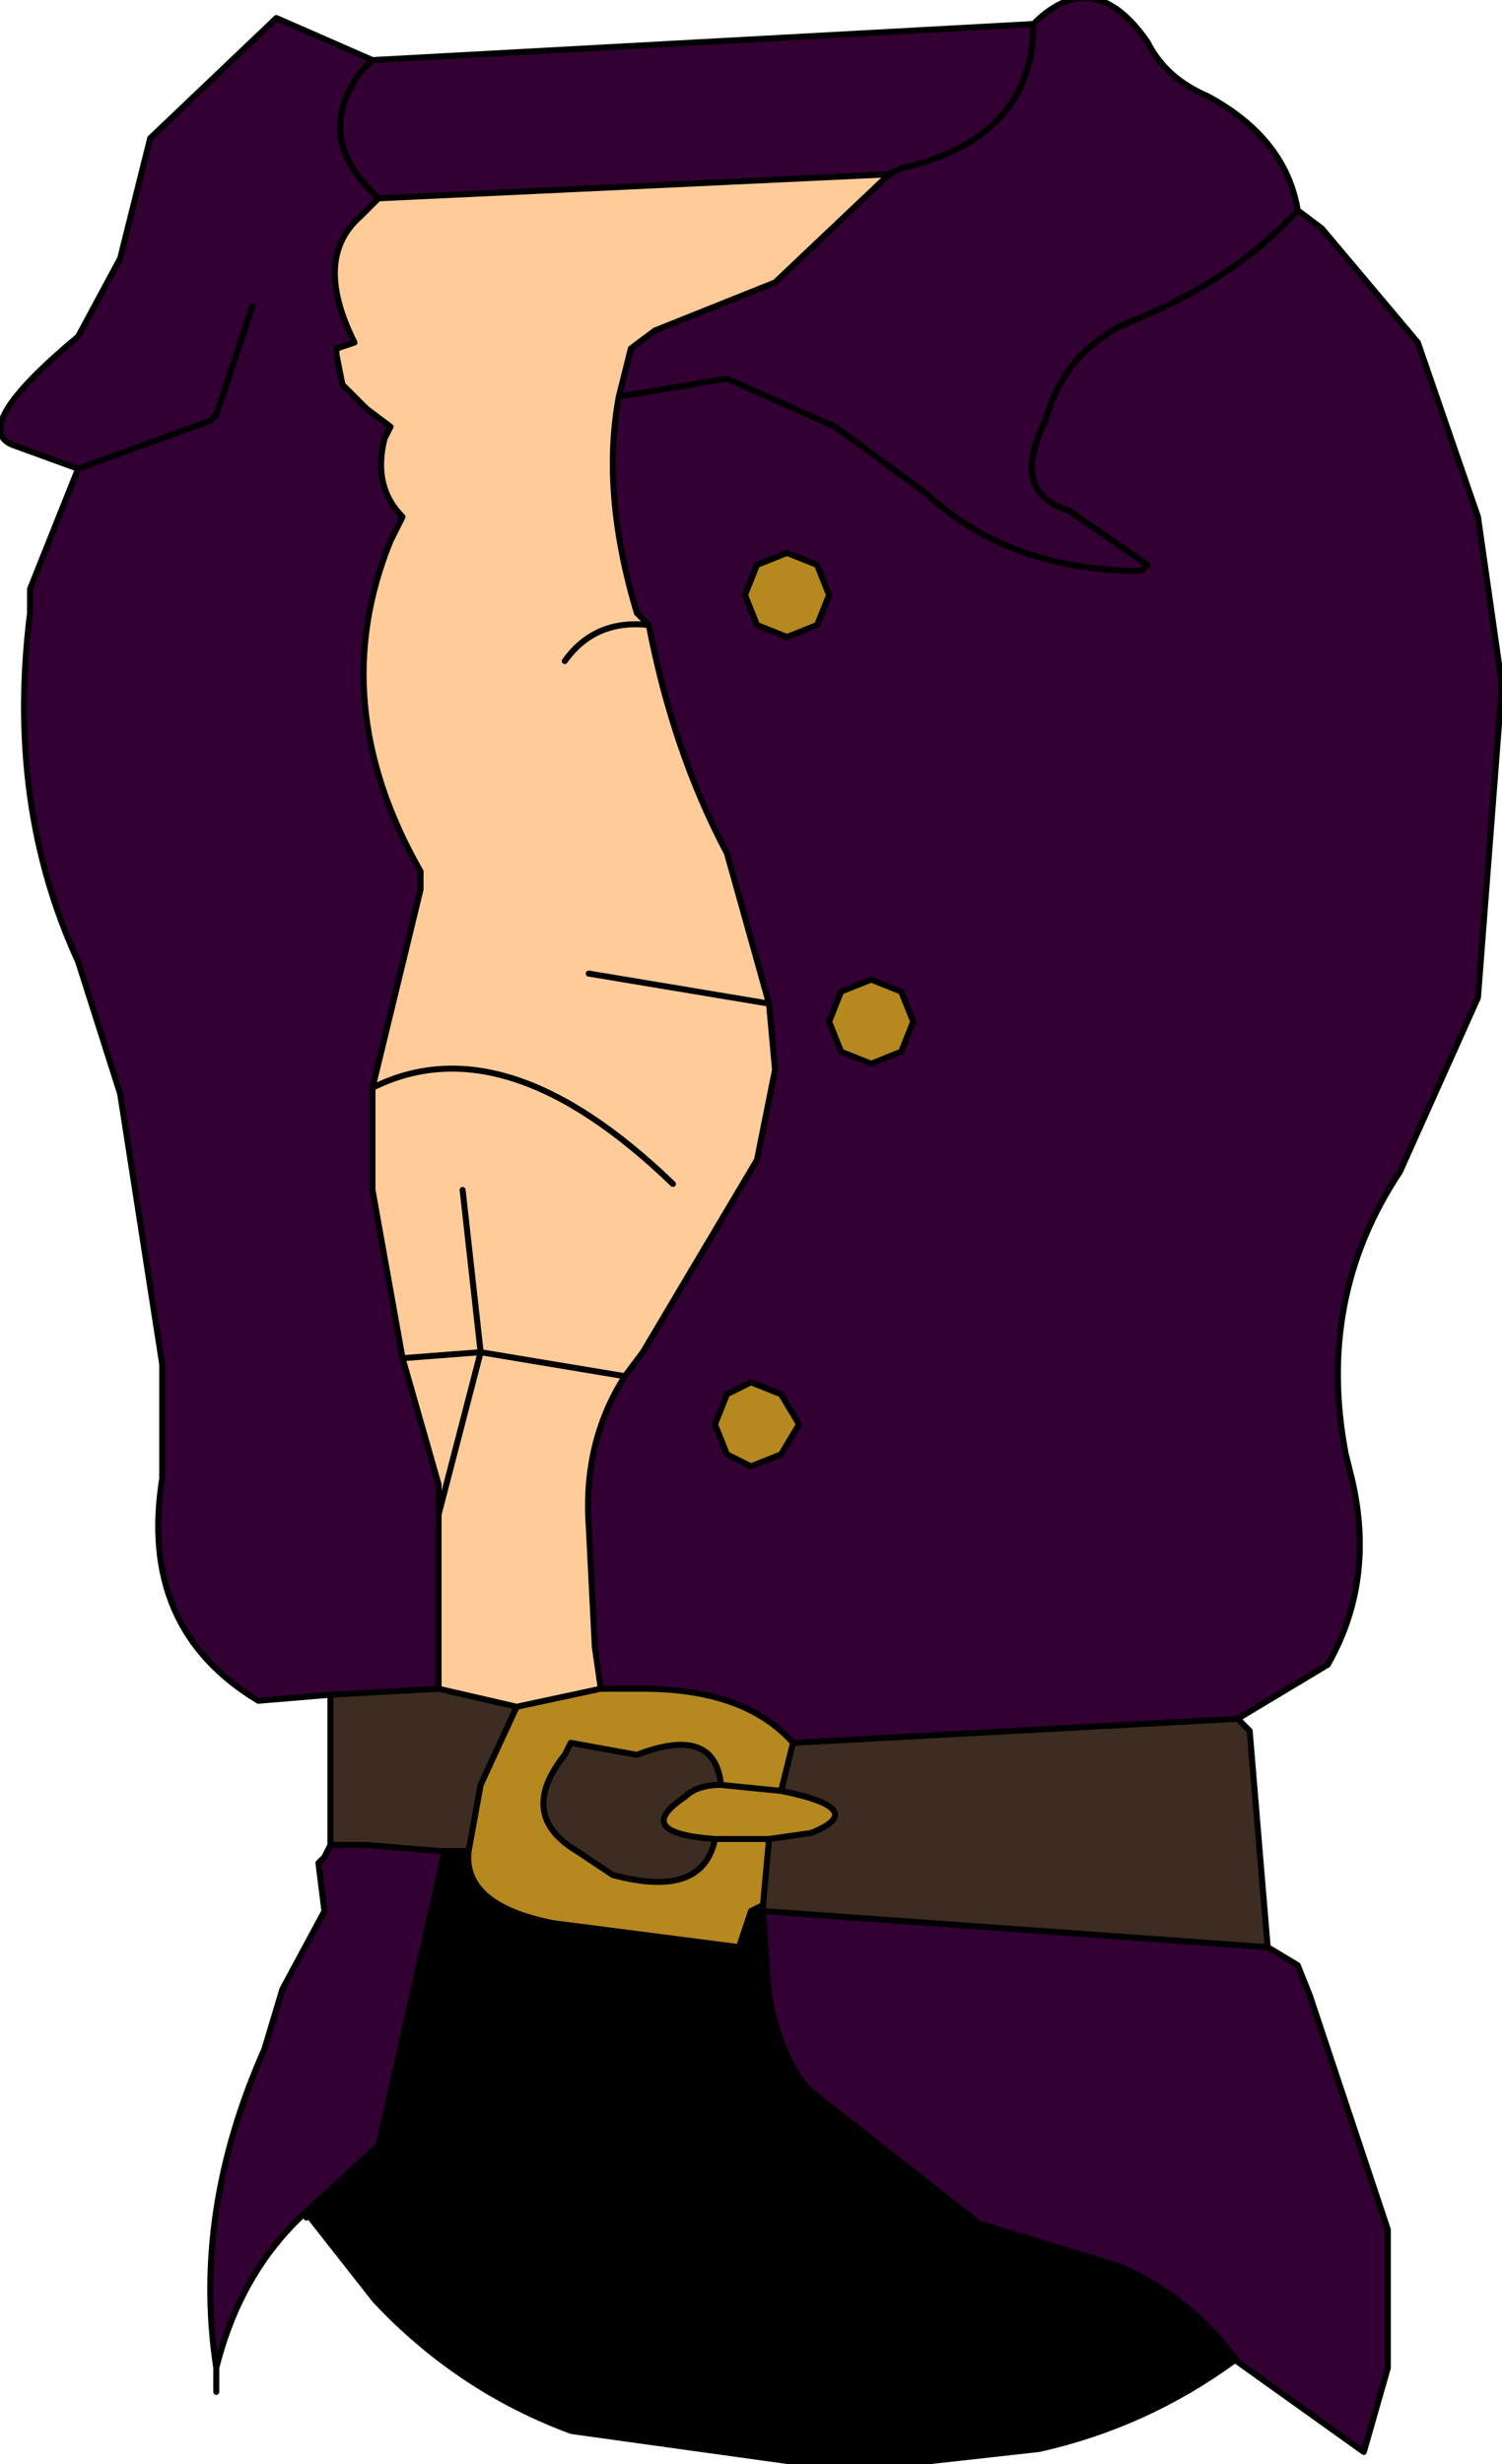 <?xml version="1.0" encoding="UTF-8" standalone="no"?>
<svg xmlns:xlink="http://www.w3.org/1999/xlink" height="20.5px" width="12.5px" xmlns="http://www.w3.org/2000/svg">
  <g transform="matrix(1.0, 0.0, 0.0, 1.0, 0.95, 1.2)">
    <path d="M4.2 2.1 Q4.05 2.9 4.35 3.9 L4.45 4.0 Q4.65 5.05 5.1 5.9 L5.45 7.15 5.5 7.7 5.35 8.45 4.4 10.05 4.25 10.25 Q3.9 10.8 3.95 11.5 L4.0 12.5 4.05 12.85 3.35 13.0 2.7 12.85 2.7 11.4 2.7 11.15 2.4 10.1 2.15 8.7 2.15 7.85 2.55 6.2 2.55 6.05 Q1.75 4.65 2.3 3.3 L2.4 3.1 Q2.15 2.85 2.25 2.45 L2.3 2.35 2.1 2.2 1.9 2.0 1.85 1.75 1.85 1.7 2.0 1.65 Q1.65 0.95 2.05 0.6 L2.2 0.45 6.45 0.25 5.5 1.15 4.5 1.55 4.3 1.7 4.2 2.1 M3.75 4.3 Q4.0 3.95 4.45 4.0 4.0 3.95 3.75 4.3 M4.65 8.65 Q3.25 7.3 2.15 7.85 3.25 7.3 4.65 8.65 M2.9 8.7 L3.05 10.05 2.4 10.1 3.05 10.05 2.9 8.7 M4.25 10.25 L3.05 10.05 2.7 11.4 3.05 10.05 4.25 10.25 M3.95 6.9 L5.45 7.15 3.95 6.9" fill="#ffcc99" fill-rule="evenodd" stroke="none"/>
    <path d="M2.15 -0.7 L2.05 -0.6 Q1.65 -0.05 2.2 0.45 1.65 -0.05 2.05 -0.6 L2.15 -0.7 7.65 -1.0 Q8.15 -1.5 8.6 -0.85 8.75 -0.55 9.1 -0.4 9.75 -0.05 9.85 0.55 L10.05 0.7 10.85 1.65 11.35 3.1 11.55 4.5 11.35 7.1 10.7 8.55 Q10.0 9.6 10.25 10.9 L10.3 11.1 Q10.5 11.95 10.1 12.65 L9.35 13.1 5.65 13.3 Q5.25 12.85 4.4 12.85 L4.05 12.85 4.0 12.5 3.95 11.5 Q3.9 10.8 4.25 10.25 L4.4 10.05 5.35 8.45 5.5 7.7 5.45 7.15 5.1 5.9 Q4.65 5.05 4.45 4.0 L4.35 3.9 Q4.05 2.9 4.2 2.1 L5.1 1.95 6.0 2.35 6.75 2.9 Q7.45 3.55 8.55 3.55 L8.6 3.5 7.95 3.05 Q7.45 2.9 7.75 2.3 7.9 1.75 8.4 1.5 9.3 1.15 9.85 0.55 9.3 1.15 8.4 1.5 7.9 1.75 7.75 2.3 7.45 2.9 7.95 3.05 L8.6 3.5 8.55 3.55 Q7.45 3.55 6.75 2.9 L6.0 2.35 5.1 1.95 4.2 2.1 4.3 1.7 4.5 1.55 5.5 1.15 6.45 0.25 6.55 0.2 Q7.65 -0.05 7.65 -1.0 7.65 -0.05 6.55 0.2 L6.45 0.25 2.2 0.45 2.05 0.6 Q1.65 0.95 2.0 1.65 L1.85 1.7 1.85 1.75 1.9 2.0 2.1 2.2 2.3 2.35 2.25 2.45 Q2.15 2.85 2.4 3.1 L2.3 3.3 Q1.75 4.65 2.55 6.05 L2.55 6.2 2.15 7.85 2.15 8.7 2.4 10.1 2.7 11.15 2.7 11.4 2.7 12.85 1.8 12.9 1.2 12.95 Q0.2 12.35 0.4 11.1 L0.4 10.15 0.05 7.9 -0.3 6.8 Q-0.9 5.5 -0.7 3.9 L-0.7 3.7 -0.3 2.7 -0.85 2.5 Q-1.2 2.35 -0.3 1.6 L0.05 0.95 0.3 -0.05 1.35 -1.05 2.15 -0.7 M1.15 1.35 L0.85 2.25 0.8 2.3 -0.3 2.7 0.8 2.3 0.85 2.25 1.15 1.35 M9.6 15.0 L9.85 15.15 9.95 15.4 10.6 17.35 10.6 18.5 10.4 19.2 9.35 18.45 Q8.95 17.9 8.35 17.65 L7.2 17.3 5.8 16.2 Q5.55 15.95 5.45 15.4 L5.4 14.7 9.6 15.0 M1.6 17.2 Q1.05 17.7 0.85 18.5 0.65 17.2 1.25 15.85 L1.4 15.35 1.75 14.7 1.7 14.3 1.75 14.25 1.8 14.15 1.95 14.15 2.1 14.15 2.7 14.2 2.75 14.2 2.65 14.65 2.2 16.65 1.6 17.2 M5.85 4.0 L5.95 3.75 5.85 3.5 5.6 3.4 5.35 3.5 5.25 3.75 5.35 4.0 5.6 4.1 5.85 4.0 M5.55 10.9 L5.7 10.65 5.55 10.4 5.3 10.3 5.1 10.4 5.0 10.65 5.1 10.9 5.3 11.0 5.55 10.9 M6.55 7.55 L6.65 7.3 6.55 7.05 6.3 6.95 6.05 7.05 5.95 7.3 6.05 7.55 6.3 7.65 6.55 7.55" fill="#330033" fill-rule="evenodd" stroke="none"/>
    <path d="M9.35 18.45 Q8.6 19.0 7.7 19.2 L6.8 19.3 5.6 19.3 3.8 19.05 Q2.85 18.7 2.15 17.95 L1.6 17.25 1.6 17.2 2.2 16.65 2.65 14.65 2.75 14.2 2.95 14.2 Q2.9 14.65 3.65 14.8 L5.2 15.0 5.3 14.7 5.4 14.7 5.45 15.4 Q5.55 15.95 5.8 16.2 L7.2 17.3 8.35 17.65 Q8.95 17.9 9.35 18.45" fill="#000000" fill-rule="evenodd" stroke="none"/>
    <path d="M4.05 12.85 L4.4 12.85 Q5.25 12.85 5.65 13.3 L5.55 13.7 Q6.3 13.85 5.8 14.05 L5.45 14.1 5.4 14.65 5.3 14.7 5.2 15.0 3.65 14.8 Q2.9 14.65 2.95 14.2 L3.05 13.65 3.35 13.0 4.05 12.85 M5.85 4.0 L5.6 4.1 5.35 4.0 5.25 3.75 5.35 3.5 5.6 3.4 5.85 3.5 5.95 3.75 5.85 4.0 M6.55 7.55 L6.3 7.65 6.05 7.55 5.95 7.3 6.05 7.05 6.3 6.95 6.55 7.05 6.65 7.3 6.55 7.55 M5.55 10.9 L5.3 11.0 5.1 10.9 5.0 10.65 5.1 10.4 5.3 10.3 5.55 10.4 5.7 10.65 5.55 10.9 M3.8 13.3 L3.75 13.4 Q3.35 13.9 3.85 14.2 L4.15 14.4 Q4.9 14.6 5.0 14.1 4.3 14.05 4.75 13.75 4.85 13.65 5.05 13.65 5.0 13.15 4.35 13.4 L3.8 13.3 M5.45 14.1 L5.0 14.1 5.45 14.1 M5.05 13.65 L5.55 13.7 5.05 13.65" fill="#b58820" fill-rule="evenodd" stroke="none"/>
    <path d="M9.35 13.1 L9.45 13.2 9.6 15.0 5.4 14.7 5.4 14.65 5.45 14.1 5.8 14.05 Q6.3 13.85 5.55 13.7 L5.65 13.3 9.35 13.1 M1.8 14.15 L1.8 12.9 2.7 12.85 3.35 13.0 3.05 13.65 2.95 14.2 2.75 14.2 2.7 14.2 2.1 14.15 1.95 14.15 1.8 14.15 M3.8 13.3 L4.35 13.4 Q5.0 13.15 5.05 13.65 4.85 13.65 4.75 13.75 4.3 14.05 5.0 14.1 4.9 14.6 4.15 14.4 L3.85 14.2 Q3.35 13.9 3.75 13.4 L3.8 13.3" fill="#3c2c22" fill-rule="evenodd" stroke="none"/>
    <path d="M2.2 0.45 Q1.65 -0.05 2.05 -0.6 L2.15 -0.7 1.35 -1.05 0.3 -0.05 0.05 0.95 -0.3 1.6 Q-1.2 2.35 -0.85 2.5 L-0.3 2.7 0.8 2.3 0.85 2.25 1.15 1.35 M2.15 -0.7 L7.65 -1.0 Q8.15 -1.5 8.6 -0.85 8.75 -0.55 9.1 -0.4 9.75 -0.05 9.85 0.55 L10.05 0.7 10.85 1.65 11.35 3.1 11.55 4.5 11.35 7.1 10.7 8.55 Q10.0 9.6 10.25 10.9 L10.3 11.1 Q10.5 11.95 10.1 12.65 L9.35 13.1 9.45 13.2 9.6 15.0 9.85 15.15 9.95 15.4 10.6 17.35 10.6 18.5 10.4 19.2 9.35 18.45 Q8.95 17.9 8.35 17.65 L7.2 17.3 5.8 16.2 Q5.55 15.95 5.45 15.4 L5.4 14.7 9.6 15.0 M1.6 17.25 L1.6 17.2 Q1.05 17.7 0.85 18.5 L0.85 18.7 0.85 18.5 Q0.65 17.2 1.25 15.85 L1.4 15.35 1.75 14.7 1.7 14.3 1.75 14.25 1.8 14.15 1.8 12.9 1.2 12.95 Q0.2 12.35 0.4 11.1 L0.4 10.15 0.05 7.9 -0.3 6.8 Q-0.9 5.5 -0.7 3.9 L-0.7 3.7 -0.3 2.7 M9.85 0.55 Q9.3 1.15 8.4 1.5 7.9 1.75 7.75 2.3 7.45 2.9 7.95 3.05 L8.6 3.5 8.55 3.55 Q7.45 3.55 6.75 2.9 L6.0 2.35 5.1 1.95 4.2 2.1 Q4.05 2.9 4.35 3.9 L4.45 4.0 Q4.65 5.05 5.1 5.9 L5.45 7.15 5.5 7.7 5.35 8.45 4.4 10.05 4.25 10.25 Q3.9 10.8 3.95 11.5 L4.0 12.5 4.05 12.85 4.4 12.85 Q5.25 12.85 5.65 13.3 L9.35 13.1 M7.65 -1.0 Q7.65 -0.05 6.55 0.2 L6.45 0.25 5.5 1.15 4.5 1.55 4.3 1.7 4.2 2.1 M5.85 4.0 L5.6 4.1 5.35 4.0 5.25 3.75 5.35 3.5 5.6 3.4 5.85 3.5 5.95 3.75 5.85 4.0 M6.45 0.25 L2.2 0.45 2.05 0.6 Q1.65 0.95 2.0 1.65 L1.85 1.7 1.85 1.75 1.9 2.0 2.1 2.2 2.3 2.35 2.25 2.45 Q2.15 2.85 2.4 3.1 L2.3 3.3 Q1.75 4.65 2.55 6.05 L2.55 6.2 2.15 7.85 Q3.25 7.3 4.65 8.65 M4.45 4.0 Q4.0 3.95 3.75 4.3 M2.15 7.85 L2.15 8.7 2.4 10.1 3.05 10.05 2.9 8.7 M2.4 10.1 L2.7 11.15 2.7 11.4 3.05 10.05 4.25 10.25 M6.55 7.55 L6.3 7.65 6.05 7.55 5.95 7.3 6.05 7.05 6.3 6.95 6.55 7.05 6.65 7.3 6.55 7.55 M5.55 10.9 L5.3 11.0 5.1 10.9 5.0 10.65 5.1 10.4 5.3 10.3 5.55 10.4 5.7 10.65 5.55 10.9 M5.45 7.15 L3.95 6.9 M5.65 13.3 L5.55 13.7 Q6.3 13.85 5.8 14.05 L5.45 14.1 5.4 14.65 5.4 14.7 5.3 14.7 5.2 15.0 3.65 14.8 Q2.9 14.65 2.95 14.2 L2.75 14.2 2.65 14.65 2.2 16.65 1.6 17.2 M5.4 14.65 L5.3 14.7 M3.8 13.3 L3.75 13.4 Q3.35 13.9 3.85 14.2 L4.15 14.4 Q4.9 14.6 5.0 14.1 4.3 14.05 4.75 13.75 4.85 13.65 5.05 13.65 5.0 13.15 4.35 13.4 L3.8 13.3 M2.95 14.2 L3.05 13.65 3.35 13.0 2.7 12.85 1.8 12.9 M2.95 14.2 L2.75 14.2 2.7 14.2 2.1 14.15 1.95 14.15 1.8 14.15 M3.35 13.0 L4.05 12.85 M5.55 13.7 L5.05 13.65 M5.0 14.1 L5.45 14.1 M2.7 11.4 L2.7 12.85" fill="none" stroke="#000000" stroke-linecap="round" stroke-linejoin="round" stroke-width="0.05"/>
  </g>
</svg>

